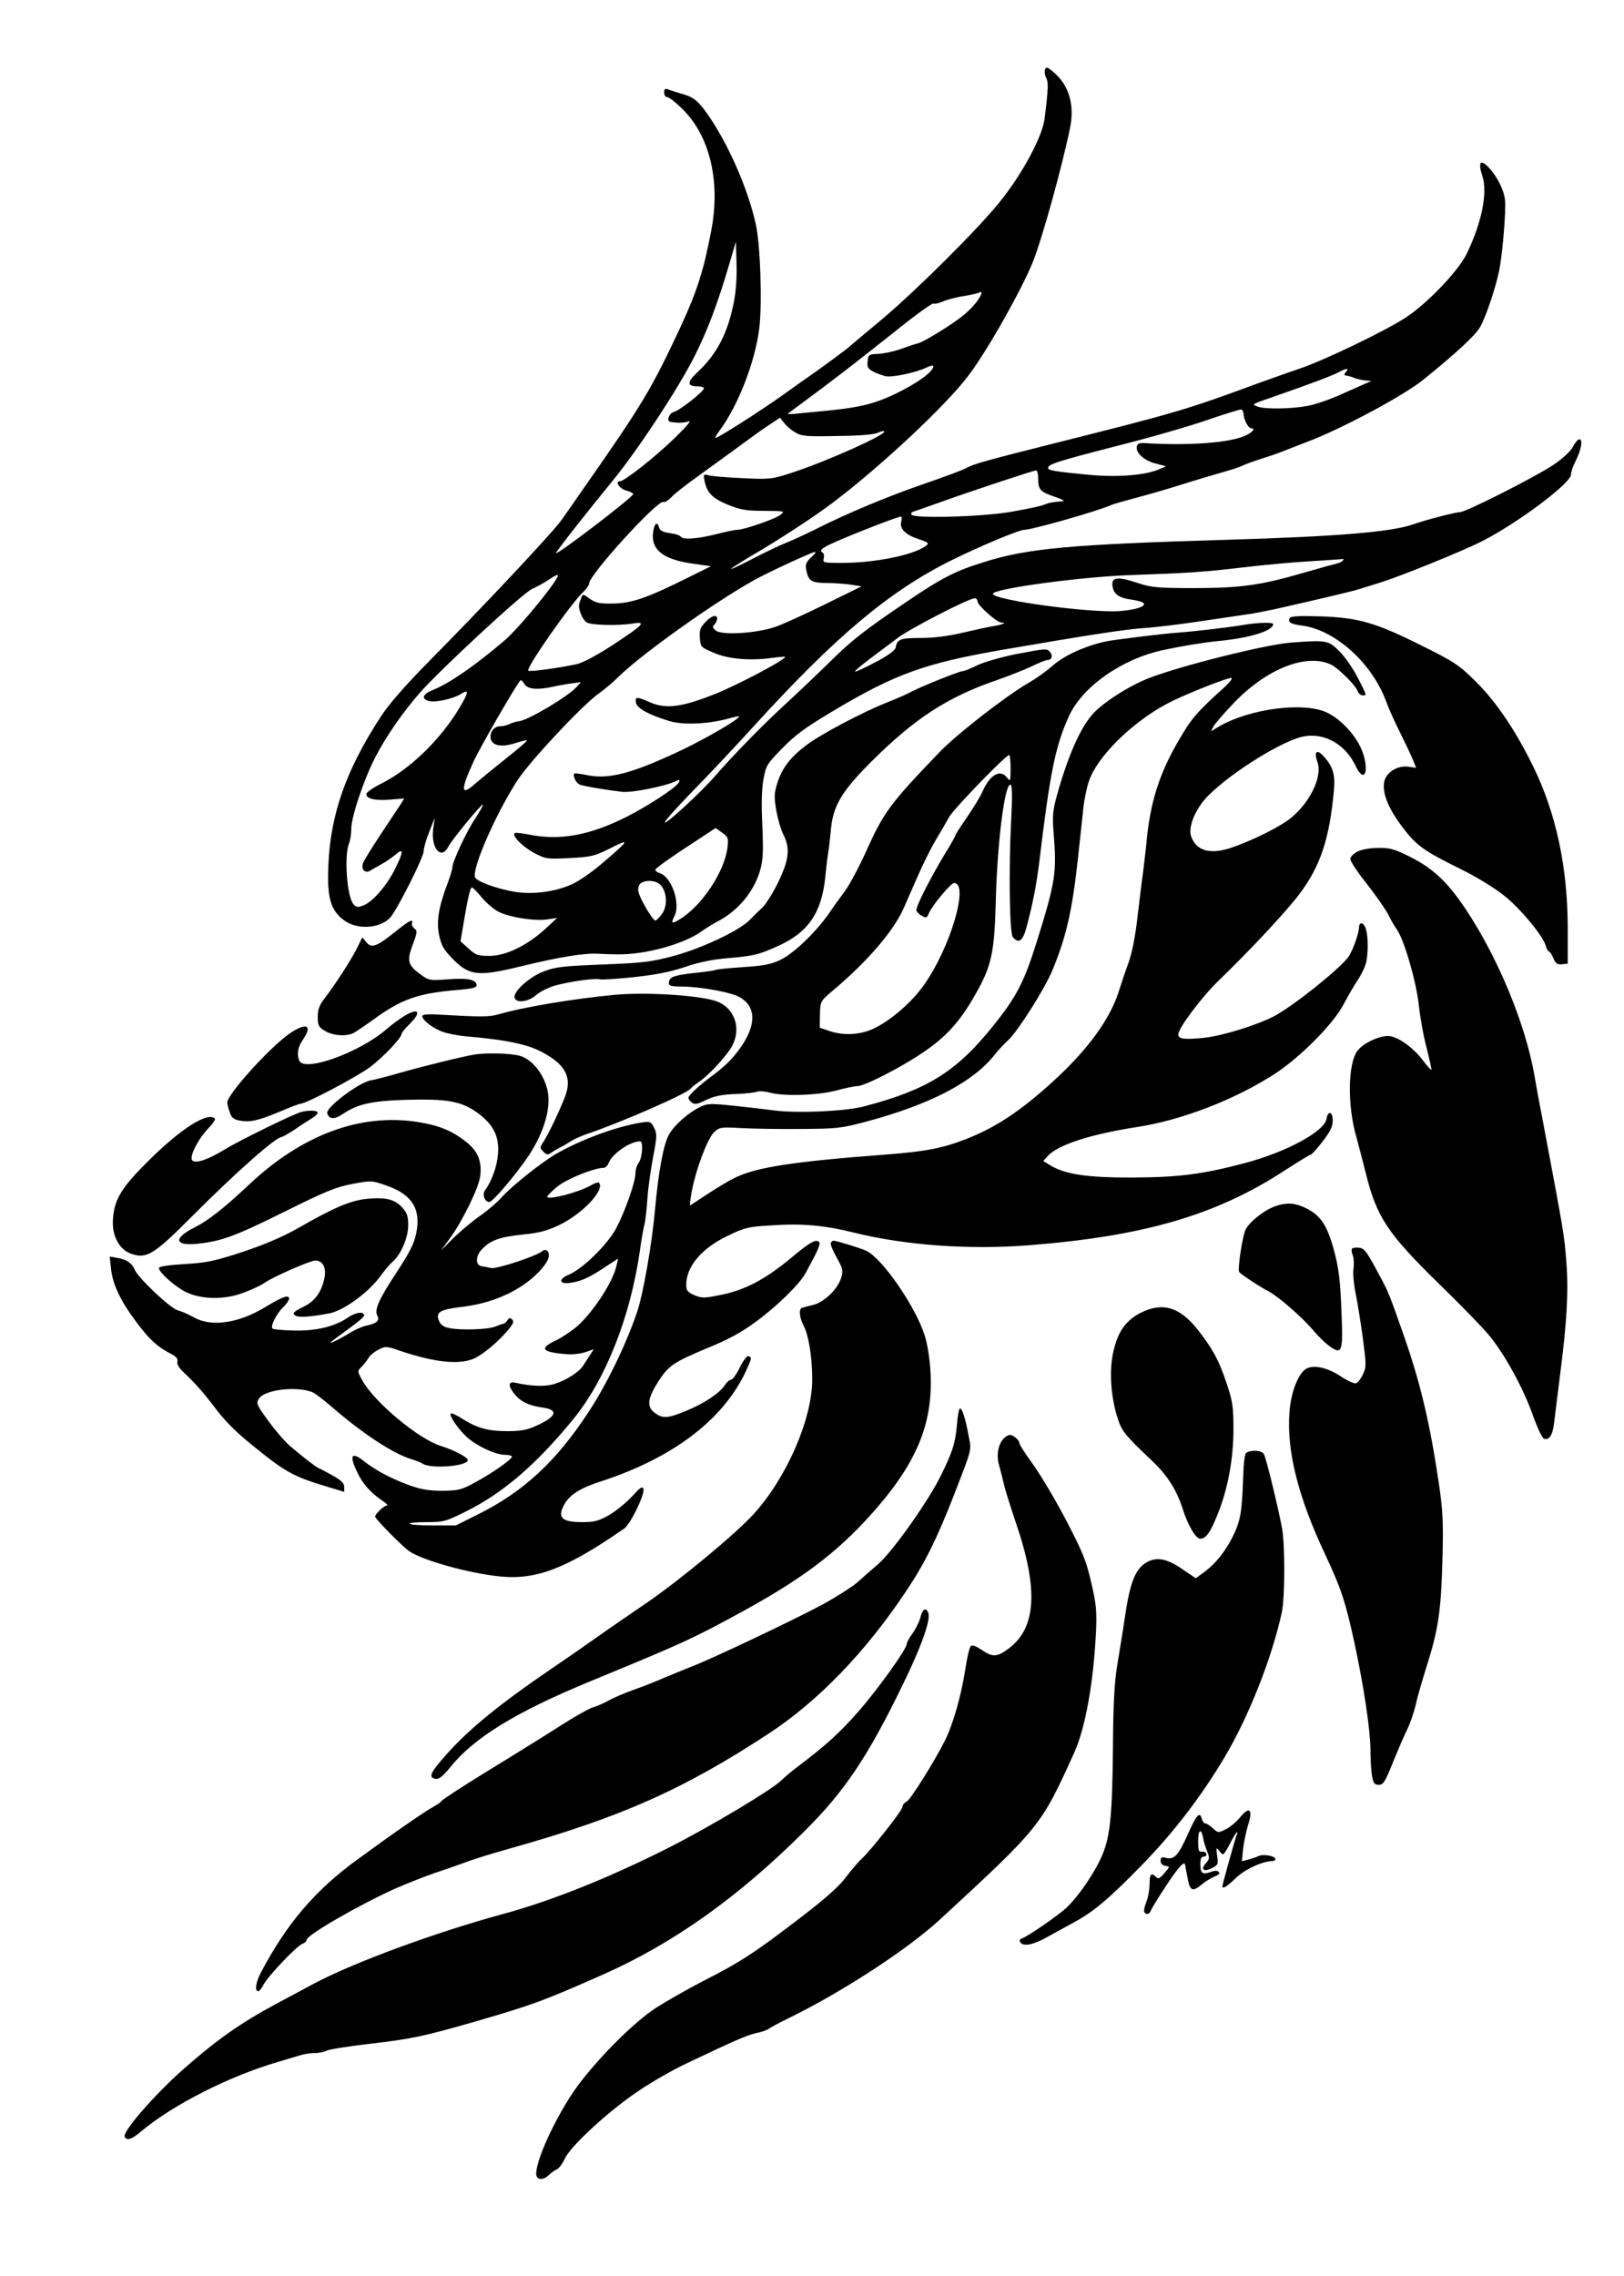 <?xml version="1.0" standalone="no"?>
<!DOCTYPE svg PUBLIC "-//W3C//DTD SVG 20010904//EN"
 "http://www.w3.org/TR/2001/REC-SVG-20010904/DTD/svg10.dtd">
<svg version="1.0" xmlns="http://www.w3.org/2000/svg"
 width="736pt" height="1031pt" viewBox="0 0 736 1031"
 preserveAspectRatio="xMidYMid meet">
<g transform="translate(0,1031) scale(0.1,-0.1)"
fill="#000000" stroke="none">
<path d="M4736 9994 c-3 -8 -1 -25 5 -36 11 -20 10 -51 -7 -186 -10 -81 -101
-251 -205 -379 -102 -126 -373 -395 -529 -527 -80 -66 -147 -123 -150 -126 -6
-7 -145 -109 -176 -130 -12 -8 -66 -46 -120 -85 -111 -79 -307 -204 -313 -199
-1 1 8 18 22 36 83 113 159 309 178 460 14 115 5 387 -17 478 -37 162 -126
363 -219 495 -44 62 -64 77 -125 93 -19 6 -43 13 -52 17 -14 5 -18 2 -18 -14
0 -12 6 -21 14 -21 8 0 39 -24 68 -53 124 -121 174 -327 132 -548 -33 -177
-64 -276 -137 -434 -132 -283 -173 -353 -437 -730 -38 -55 -85 -122 -104 -149
-37 -54 -362 -400 -608 -648 -101 -103 -175 -187 -210 -241 -169 -257 -240
-473 -241 -727 -1 -109 19 -161 74 -200 59 -43 161 -36 207 13 30 32 152 273
152 301 0 13 11 52 25 87 l25 64 -7 -53 c-10 -86 37 -139 69 -77 17 33 151
195 156 190 3 -2 -13 -30 -34 -62 -40 -60 -104 -197 -104 -223 0 -8 -9 -38
-20 -67 -42 -111 -53 -176 -40 -238 10 -48 20 -66 63 -110 75 -76 115 -80 317
-30 158 38 269 57 333 55 34 -2 76 -3 92 -3 128 -3 309 47 390 108 17 12 46
30 65 40 93 47 167 135 195 233 13 45 15 81 10 201 -5 97 -3 168 5 211 11 61
16 69 78 133 68 70 108 99 242 179 277 165 413 214 760 274 383 66 549 92 645
99 50 3 162 17 250 30 88 13 183 27 210 31 28 3 86 15 130 24 191 43 352 81
380 90 17 5 62 19 100 31 90 28 370 141 459 186 162 82 406 264 406 304 0 11
8 36 19 57 27 53 36 102 19 102 -7 0 -20 -15 -29 -33 -9 -19 -44 -52 -85 -80
-73 -51 -400 -217 -428 -217 -19 0 -155 -35 -211 -55 -99 -35 -342 -55 -840
-70 -714 -21 -909 -39 -1105 -101 -130 -40 -192 -72 -350 -179 -195 -132 -249
-174 -356 -280 -50 -49 -138 -133 -195 -185 -101 -93 -230 -224 -318 -325 -65
-75 -221 -218 -228 -211 -4 3 52 66 123 139 71 72 196 205 277 294 373 410
616 614 897 754 127 63 308 139 332 139 34 0 334 85 393 112 11 5 61 19 110
32 50 13 144 40 210 61 66 21 152 46 190 57 39 11 78 24 89 30 10 5 53 21 95
34 42 13 85 29 96 34 11 4 52 20 90 35 155 57 440 209 533 283 149 120 240
204 260 241 29 51 78 200 90 276 13 77 27 250 23 295 -3 45 -33 106 -72 149
-39 42 -52 28 -31 -36 25 -76 -3 -213 -71 -353 -39 -79 -180 -226 -277 -289
-92 -60 -368 -193 -475 -229 -49 -17 -135 -47 -190 -67 -328 -121 -368 -133
-930 -274 -306 -77 -364 -93 -395 -111 -14 -8 -99 -40 -190 -71 -171 -59 -357
-137 -495 -207 -44 -22 -105 -50 -135 -62 -30 -12 -97 -44 -149 -71 -52 -27
-95 -48 -97 -46 -2 2 35 25 81 53 134 78 289 179 378 246 221 167 517 444 617
578 87 115 242 391 292 516 43 109 132 431 168 607 21 105 -7 196 -80 254 -24
20 -29 21 -34 7z m-1411 -1057 c-28 -139 -77 -232 -164 -313 -48 -45 -48 -64
0 -64 16 0 29 -4 29 -9 0 -14 -110 -101 -136 -107 -22 -6 -35 -42 -16 -45 34
-6 61 -5 82 2 16 6 -5 -19 -60 -73 -88 -86 -230 -198 -250 -198 -25 0 -3 -34
28 -42 17 -5 32 -12 32 -16 -1 -14 -350 -281 -350 -267 0 7 144 190 258 329
115 141 298 419 371 565 57 113 105 241 152 401 l34 115 3 -100 c2 -63 -3
-129 -13 -178z m1105 11 c-12 -18 -42 -49 -66 -68 -52 -42 -179 -120 -203
-125 -9 -2 -43 -13 -76 -25 -33 -12 -80 -22 -105 -23 -43 -2 -45 -3 -48 -34
-3 -26 2 -34 25 -46 15 -8 41 -17 56 -21 30 -7 143 17 190 41 15 7 27 9 27 4
0 -24 -71 -76 -166 -122 -107 -52 -175 -67 -364 -84 -41 -4 -87 -8 -102 -10
-16 -1 -28 -1 -28 0 0 1 33 26 73 55 134 99 231 174 405 312 95 77 177 136
182 133 5 -3 24 1 42 9 18 8 62 20 97 25 35 6 66 13 69 16 3 3 7 3 10 0 3 -2
-5 -19 -18 -37z m1670 -323 c-9 -10 -9 -15 -1 -16 14 -2 22 -4 41 -12 8 -3 29
-8 45 -10 l30 -3 -30 -13 c-16 -7 -68 -30 -115 -51 -47 -21 -112 -43 -145 -49
-78 -14 -193 -15 -225 -3 -28 11 -32 9 75 46 161 56 262 94 290 109 38 20 51
21 35 2z m-464 -191 c1 -26 22 -64 34 -64 21 0 8 -17 -25 -33 -69 -33 -262
-47 -460 -34 -22 1 -30 -3 -33 -16 -6 -28 34 -64 86 -77 l47 -12 -30 -13 c-63
-28 -189 -38 -318 -26 -157 15 -187 20 -187 31 0 17 37 29 312 100 151 38 338
92 414 119 76 26 144 47 149 46 6 -1 10 -10 11 -21z m-2033 -82 c29 -18 48
-20 193 -17 102 1 169 7 183 15 13 6 25 9 28 6 14 -13 -260 -136 -417 -187
-92 -30 -99 -31 -225 -25 -71 3 -141 9 -154 13 -23 6 -24 4 -18 -25 11 -54 35
-79 105 -108 57 -23 82 -28 164 -28 95 -1 97 -1 75 -18 -23 -19 -166 -68 -196
-68 -10 0 -53 -9 -96 -20 -84 -21 -150 -26 -160 -11 -3 6 -25 13 -49 16 -34 5
-46 12 -50 28 -8 31 -24 10 -27 -34 -5 -72 51 -114 179 -132 l84 -12 -107 -53
c-183 -91 -250 -114 -335 -116 -64 -1 -80 3 -108 22 -34 25 -31 26 -47 -23 -6
-22 15 -74 35 -85 22 -12 140 -15 204 -5 68 11 57 -2 -86 -96 -77 -50 -136
-81 -166 -88 -86 -18 -212 -35 -218 -29 -11 12 195 307 250 357 14 14 26 31
26 38 0 39 310 379 336 369 7 -3 24 8 39 24 15 16 64 54 109 86 44 32 122 88
171 124 50 37 117 86 150 108 l60 40 18 -23 c10 -13 32 -33 50 -43z m1102
-212 c1 -49 9 -58 77 -81 40 -14 47 -19 28 -20 -45 -4 -55 -6 -80 -16 -14 -6
-82 -20 -151 -32 -138 -23 -449 -31 -449 -11 0 6 1 10 3 10 1 0 54 19 117 41
138 50 431 147 445 148 6 1 10 -17 10 -39z m-621 -195 c-7 -30 21 -58 76 -76
51 -17 53 -20 33 -34 -60 -41 -231 -75 -380 -75 -80 0 -85 1 -80 20 3 11 1 23
-4 26 -20 12 -4 24 89 63 101 43 251 100 265 101 4 0 5 -11 1 -25z m-409 -161
c-22 -21 -26 -31 -21 -56 10 -50 22 -58 95 -59 36 0 86 -4 111 -8 l45 -7 -165
-81 c-91 -45 -194 -92 -230 -104 -85 -28 -236 -37 -265 -16 -16 13 -18 18 -7
28 6 7 12 19 12 26 0 22 -25 15 -54 -16 -22 -23 -27 -36 -24 -71 3 -41 4 -42
63 -67 66 -29 166 -37 265 -23 30 4 57 6 58 5 10 -9 -211 -126 -318 -169 -152
-60 -222 -69 -295 -37 -60 26 -67 26 -63 -1 3 -25 54 -54 147 -83 61 -20 175
-16 269 9 28 8 52 13 52 11 0 -13 -148 -99 -259 -152 -226 -107 -332 -135
-431 -114 -29 6 -55 9 -57 7 -9 -9 8 -44 24 -50 17 -7 117 -24 193 -33 44 -5
198 26 244 49 14 8 17 7 14 -4 -7 -21 -134 -105 -238 -158 -169 -85 -304 -109
-445 -80 -31 6 -59 9 -63 6 -12 -13 37 -62 89 -90 52 -27 58 -28 160 -23 97 5
113 9 178 41 102 52 97 43 -35 -69 -43 -37 -103 -78 -133 -91 -75 -34 -176
-47 -257 -34 -80 13 -174 47 -181 66 -15 39 94 288 192 439 57 88 300 347 372
396 24 17 63 50 86 73 100 99 427 333 611 436 62 35 265 129 280 130 5 0 -3
-12 -19 -26z m2411 -13 c-3 -5 -16 -11 -28 -14 -13 -3 -79 -21 -148 -41 -194
-57 -289 -70 -500 -70 -163 0 -193 3 -250 22 -101 34 -129 28 -116 -23 7 -29
34 -45 83 -51 20 -3 43 -8 51 -13 26 -14 -24 -33 -102 -39 -135 -10 -576 50
-576 78 0 23 396 77 625 85 259 9 335 14 510 35 94 11 233 24 310 28 77 5 141
9 143 10 2 1 1 -2 -2 -7z m-3577 -103 c-59 -84 -173 -217 -221 -258 -132 -113
-252 -196 -325 -225 -48 -19 -56 -41 -18 -51 30 -7 110 11 143 32 39 25 37 9
-6 -63 -85 -142 -221 -274 -347 -339 -41 -20 -75 -43 -75 -51 0 -21 40 -31
109 -25 l63 5 -18 -29 c-11 -16 -51 -77 -91 -137 -39 -59 -75 -117 -78 -128
-9 -28 10 -47 33 -33 9 6 33 19 52 30 19 10 47 30 63 43 37 33 36 12 -3 -66
-37 -74 -99 -146 -140 -163 -27 -11 -34 -11 -47 3 -30 29 -44 216 -22 274 6
15 11 45 11 67 -1 53 58 229 110 328 47 91 123 201 200 289 88 101 468 453
509 471 21 9 55 28 76 42 20 14 39 24 41 21 2 -2 -6 -19 -19 -37z m1921 -82
c0 -18 88 -96 108 -96 27 0 7 -9 -34 -16 -21 -3 -85 -17 -141 -30 -68 -16
-133 -24 -192 -24 -91 0 -105 -5 -112 -44 -3 -13 -36 -37 -98 -69 -51 -27 -90
-44 -86 -38 3 7 46 41 93 76 48 36 92 68 97 73 49 39 325 182 353 182 6 0 12
-6 12 -14z m-2052 -376 c14 -22 58 -26 127 -11 22 5 60 12 84 15 l44 6 -19
-21 c-39 -44 -220 -151 -261 -156 -12 -1 -31 -7 -42 -12 -11 -6 -31 -11 -45
-11 -29 0 -50 -31 -41 -60 9 -29 51 -35 108 -17 28 9 53 15 55 13 2 -3 -41
-39 -95 -82 -54 -43 -115 -93 -136 -111 -69 -62 -72 -37 -11 97 35 75 205 368
214 369 3 1 11 -8 18 -19z m919 -739 c-13 -111 -121 -271 -221 -328 -32 -19
-36 -16 -19 18 28 56 -13 177 -67 194 -11 3 -20 10 -20 15 0 6 61 50 136 99
l137 90 30 -21 c27 -19 29 -25 24 -67z m-303 -170 c29 -32 32 -94 7 -130 -13
-17 -26 -31 -31 -31 -11 0 -68 95 -76 128 -4 12 -1 29 6 37 18 21 73 19 94 -4z
m-811 -56 c21 -25 55 -54 76 -65 50 -25 161 -43 220 -35 l46 7 -55 -51 c-81
-74 -178 -121 -251 -121 -53 0 -63 3 -95 33 l-37 33 12 70 c20 122 32 174 40
174 4 0 24 -20 44 -45z"/>
<path d="M5846 7511 c-12 -19 2 -28 56 -35 149 -20 315 -169 379 -341 12 -33
41 -98 65 -145 23 -47 49 -101 57 -121 l15 -37 -36 5 c-52 7 -106 -30 -110
-76 -5 -51 22 -116 84 -198 64 -84 94 -106 268 -192 69 -34 152 -85 194 -119
75 -60 177 -184 188 -228 3 -13 10 -24 14 -24 4 0 13 -14 20 -31 10 -24 18
-29 39 -27 l26 3 0 165 c-1 274 -53 515 -155 725 -83 169 -169 296 -264 390
-74 73 -95 87 -246 162 -207 103 -283 125 -456 131 -90 3 -134 1 -138 -7z"/>
<path d="M5640 7480 c-64 -11 -222 -30 -305 -36 -68 -5 -280 -31 -320 -39 -96
-20 -194 -65 -245 -111 -25 -22 -74 -58 -110 -78 -104 -61 -322 -230 -403
-314 -223 -232 -252 -271 -332 -449 -31 -69 -74 -149 -94 -177 -21 -28 -55
-75 -75 -105 -60 -85 -156 -177 -215 -207 -45 -22 -74 -28 -173 -35 -65 -4
-122 -10 -126 -13 -4 -2 -36 -7 -72 -11 -110 -11 -135 -19 -138 -42 -3 -19 2
-21 60 -22 86 -1 223 -26 262 -49 82 -48 73 -145 -26 -264 -21 -26 -63 -64
-91 -84 -63 -46 -117 -95 -117 -107 0 -6 7 -15 16 -22 13 -9 24 -7 55 8 47 23
76 29 159 32 36 2 72 6 82 10 9 3 33 2 55 -4 63 -18 219 -13 302 9 41 11 84
20 96 20 33 0 193 82 293 149 109 73 172 142 241 264 75 130 88 191 94 428 7
272 42 540 68 524 6 -4 7 -60 2 -153 -12 -224 -8 -519 7 -537 27 -32 46 -18
63 48 29 109 44 189 57 292 49 408 73 525 134 660 61 134 238 259 426 300 83
18 180 34 250 41 145 14 249 46 250 77 0 9 -70 7 -130 -3z m-1060 -652 c0 -55
-2 -60 -14 -43 -31 43 -78 18 -112 -58 -10 -23 -42 -76 -71 -118 -29 -42 -53
-79 -53 -83 0 -3 -17 -34 -38 -68 -74 -121 -144 -259 -139 -273 3 -7 15 -19
27 -25 17 -9 22 -7 29 12 15 36 100 138 115 138 70 0 -18 -297 -139 -465 -54
-76 -150 -159 -225 -194 -63 -30 -139 -33 -205 -10 l-40 14 1 60 c2 59 2 60
55 105 159 133 278 272 324 375 12 28 42 95 66 150 24 55 60 127 80 160 20 33
47 80 61 105 23 39 256 280 272 280 3 0 6 -28 6 -62z"/>
<path d="M5850 7399 c-111 -8 -496 -104 -641 -160 -91 -35 -212 -112 -258
-165 -57 -64 -114 -196 -163 -374 -17 -63 -19 -90 -13 -165 15 -177 8 -221
-76 -490 -59 -187 -91 -249 -202 -387 -164 -203 -295 -285 -582 -360 -88 -23
-314 -32 -415 -17 -30 4 -108 13 -173 20 -106 11 -121 11 -153 -5 -53 -25
-119 -83 -142 -125 -25 -44 -48 -168 -63 -336 -14 -159 -55 -394 -84 -475 -51
-148 -140 -330 -221 -451 -144 -219 -290 -354 -490 -455 l-108 -54 -102 0
c-57 0 -105 3 -107 8 -3 4 32 7 76 7 78 0 87 3 178 48 168 83 319 213 486 417
147 179 260 464 303 765 6 44 15 96 20 115 5 19 11 73 14 120 3 47 15 132 26
189 18 94 18 106 4 133 -14 28 -18 29 -57 23 -114 -18 -271 -76 -387 -142 -65
-38 -199 -144 -245 -195 -22 -25 -67 -63 -100 -86 -33 -23 -86 -67 -119 -99
l-58 -58 39 53 c56 75 132 229 139 283 9 65 -9 112 -59 153 -66 53 -123 77
-221 93 -260 42 -526 -56 -766 -282 -115 -108 -186 -164 -248 -195 -98 -49
-92 -85 13 -74 110 12 168 33 392 144 189 94 236 113 310 127 86 16 88 16 156
-8 115 -40 156 -106 133 -217 -9 -45 -30 -86 -87 -173 -83 -126 -103 -172 -89
-199 12 -22 -2 -35 -50 -45 -19 -4 -50 -18 -70 -30 -19 -12 -51 -30 -70 -39
-40 -19 -35 -15 67 60 35 25 63 49 63 54 0 21 -35 17 -73 -8 -61 -42 -146 -62
-249 -59 -47 1 -90 5 -93 9 -11 10 19 69 49 97 14 14 26 31 26 38 0 20 -31 9
-106 -37 -124 -75 -248 -93 -328 -46 -23 13 -54 26 -69 30 -34 8 -180 146
-197 185 -12 30 -38 47 -84 54 l-29 5 6 -54 c7 -70 42 -145 110 -236 59 -81
100 -119 157 -148 28 -14 37 -24 34 -38 -4 -11 8 -30 33 -53 44 -41 84 -86
132 -149 49 -66 98 -115 176 -178 149 -121 184 -140 333 -185 l82 -25 0 22 c0
17 -13 30 -52 52 -29 16 -57 31 -63 33 -13 5 -79 56 -132 102 -23 20 -67 71
-98 114 -53 73 -55 78 -41 100 26 40 169 57 241 29 11 -4 49 -33 85 -64 141
-122 279 -214 365 -240 22 -7 45 -16 50 -20 35 -25 205 -12 205 16 0 13 -66
47 -122 64 -101 31 -302 199 -356 297 -23 42 -23 42 -3 62 11 11 24 28 30 38
5 11 25 28 44 38 34 18 36 18 103 -5 153 -51 263 -63 330 -35 39 16 114 78
158 132 22 26 26 37 17 46 -9 9 -14 8 -21 -3 -5 -8 -13 -15 -17 -16 -4 0 -21
-6 -38 -13 -33 -14 -162 -18 -214 -6 -22 5 -35 15 -42 33 -15 38 4 50 104 62
102 12 193 44 269 93 58 37 112 93 123 127 9 28 -9 48 -28 32 -26 -22 -208
-82 -231 -76 -12 3 -31 6 -42 8 -31 4 -30 48 3 80 39 39 79 53 185 64 72 7
108 17 163 43 107 52 209 161 179 192 -3 3 -20 -3 -37 -13 -56 -32 -197 -68
-197 -51 0 5 21 25 46 46 41 34 167 85 210 85 8 0 18 10 23 23 17 42 97 97
142 97 15 0 10 -75 -6 -96 -8 -10 -15 -32 -15 -47 0 -41 -46 -171 -87 -250
-40 -75 -152 -185 -217 -212 -43 -18 -43 -41 0 -37 50 5 89 21 158 67 l67 44
-7 -32 c-15 -71 -101 -204 -175 -272 -25 -22 -68 -51 -96 -65 -81 -38 -70 -55
42 -64 27 -3 67 2 88 9 l38 13 -17 -26 c-10 -15 -24 -37 -31 -48 -18 -29 -78
-67 -130 -83 -40 -13 -103 -11 -176 5 -34 8 -36 -12 -6 -50 28 -35 65 -53 127
-62 77 -10 65 -42 -33 -85 -37 -17 -69 -22 -125 -22 -86 0 -136 13 -203 55
-26 17 -50 28 -54 25 -9 -9 35 -73 74 -108 47 -41 129 -79 171 -79 17 0 32 -4
32 -8 0 -13 -89 -75 -165 -116 -63 -35 -76 -38 -150 -39 -62 0 -96 6 -150 25
-82 30 -154 68 -208 111 -54 42 -65 25 -29 -50 26 -56 61 -95 122 -136 13 -9
19 -17 13 -17 -12 0 -53 -38 -53 -50 0 -10 124 -136 155 -157 63 -42 266 -99
410 -114 165 -17 303 36 564 217 29 20 95 158 87 180 -5 13 -16 5 -52 -35 -25
-27 -71 -65 -102 -83 -49 -28 -67 -33 -124 -33 -84 0 -108 17 -89 63 23 55 70
88 176 122 327 107 554 280 656 500 26 57 27 61 12 67 -7 3 -24 -19 -40 -51
-15 -31 -33 -56 -40 -56 -7 0 -20 -12 -29 -26 -24 -36 -97 -84 -177 -116 -82
-34 -106 -35 -142 -6 -35 27 -30 64 19 141 46 71 68 86 223 151 94 38 154 71
219 119 96 70 201 173 226 222 9 17 28 52 42 79 14 27 23 52 20 57 -12 20 -41
5 -132 -72 -115 -95 -208 -144 -317 -165 -73 -15 -84 -15 -118 -1 -31 14 -37
21 -37 47 0 82 69 165 186 221 78 38 93 42 197 48 140 10 242 1 379 -33 230
-57 521 -78 788 -57 526 41 853 137 1164 340 60 39 113 71 117 71 4 0 28 27
53 59 35 46 46 68 46 96 0 40 -22 46 -28 7 -9 -57 -182 -151 -372 -201 -189
-50 -295 -64 -505 -65 -205 -1 -307 14 -375 55 l-32 20 22 24 c47 50 196 98
405 130 202 31 444 125 623 241 114 74 266 227 311 314 19 36 46 83 61 105 15
22 32 55 38 74 13 36 14 121 3 160 -9 33 -31 39 -32 9 -1 -30 -30 -108 -49
-134 -45 -59 -253 -224 -337 -268 -81 -41 -232 -88 -315 -97 -90 -9 -118 -6
-118 15 0 28 104 167 180 241 152 147 310 317 369 395 95 126 136 250 156 466
7 77 -3 112 -50 162 -28 30 -41 15 -24 -31 23 -65 -35 -185 -124 -255 -49 -39
-173 -100 -266 -132 -95 -32 -158 -15 -182 49 -17 42 19 129 76 186 108 109
348 257 439 270 94 15 186 -40 231 -137 9 -21 24 -38 31 -38 22 0 17 69 -10
125 -30 64 -95 131 -154 158 -106 49 -353 16 -491 -66 l-33 -20 12 23 c7 13
50 62 95 109 149 154 330 224 440 169 31 -16 106 -90 116 -115 5 -13 15 -23
24 -23 20 0 21 -3 -22 81 -21 41 -58 94 -83 119 -50 50 -58 51 -220 39z m-300
-201 c-129 -117 -150 -142 -207 -240 -89 -151 -132 -286 -148 -473 -4 -38 -11
-97 -15 -130 -5 -33 -16 -123 -25 -200 -10 -88 -25 -165 -42 -210 -14 -38 -33
-96 -43 -127 -40 -126 -142 -265 -298 -407 -148 -135 -262 -210 -397 -262
-106 -41 -180 -55 -360 -69 -426 -32 -593 -58 -690 -108 -27 -13 -82 -47 -122
-73 -40 -27 -74 -49 -76 -49 -2 0 2 30 9 68 19 98 71 236 100 263 24 23 31 24
122 19 54 -3 176 -5 272 -4 164 1 182 3 295 33 289 77 484 179 581 301 18 23
46 53 63 68 44 41 164 229 201 318 62 149 90 272 115 504 9 80 20 184 25 232
6 51 19 109 33 140 52 117 216 268 371 343 88 42 246 104 266 104 8 0 -5 -18
-30 -41z"/>
<path d="M4600 7346 c-63 -13 -140 -35 -170 -49 -30 -15 -60 -27 -66 -27 -15
0 -178 -65 -229 -91 -21 -12 -73 -34 -115 -51 -111 -44 -297 -142 -365 -193
-74 -56 -110 -103 -132 -172 -15 -47 -15 -63 -5 -124 7 -38 21 -88 32 -109 32
-62 26 -114 -23 -216 -24 -49 -56 -100 -71 -114 -15 -14 -41 -39 -57 -56 -47
-49 -218 -130 -349 -165 -102 -27 -138 -31 -320 -38 -178 -7 -213 -11 -265
-31 -64 -24 -138 -90 -133 -118 5 -27 59 -22 96 9 17 16 56 35 85 44 65 18
180 35 204 29 10 -3 81 2 158 10 100 11 165 24 230 46 62 21 123 34 195 40
116 10 138 15 224 54 138 61 199 150 216 311 5 53 12 106 14 118 3 12 7 54 11
92 9 113 47 178 184 315 199 198 346 293 571 370 52 18 122 46 154 61 33 16
65 29 72 29 20 0 27 19 14 35 -15 19 -19 18 -160 -9z"/>
<path d="M6153 6453 c-20 -10 -33 -24 -33 -35 0 -10 33 -60 74 -111 40 -51 83
-113 96 -137 12 -25 31 -57 41 -71 33 -48 87 -233 99 -341 6 -57 22 -145 36
-197 13 -52 23 -96 21 -97 -2 -2 -19 17 -38 42 -39 53 -104 102 -147 110 -39
8 -123 -29 -150 -66 -44 -58 -46 -249 -5 -390 8 -30 28 -105 43 -165 49 -198
98 -272 331 -500 96 -93 198 -198 226 -232 71 -85 155 -238 199 -361 20 -57
43 -106 51 -109 23 -9 40 16 46 70 3 28 16 126 27 217 31 239 39 379 29 509
-10 132 -9 123 -113 676 -9 44 -23 122 -32 174 -41 234 -166 535 -313 755 -83
123 -146 182 -253 236 -69 34 -89 40 -142 39 -35 0 -75 -7 -93 -16z"/>
<path d="M1791 6089 c-84 -67 -107 -76 -131 -47 l-18 22 -26 -53 c-29 -56 -97
-161 -146 -225 -23 -30 -30 -49 -30 -83 0 -38 4 -46 33 -63 36 -22 97 -26 130
-9 12 7 51 33 87 59 130 95 204 121 388 136 58 5 82 10 82 20 0 26 -38 35
-128 28 -86 -6 -88 -6 -129 24 -55 41 -60 61 -32 134 20 54 21 62 7 72 -8 6
-13 17 -11 24 8 23 -13 12 -76 -39z"/>
<path d="M2790 5804 c-185 -17 -420 -56 -531 -89 -44 -12 -78 -12 -271 -1 -37
3 -70 1 -73 -4 -8 -13 34 -50 81 -70 22 -10 72 -20 110 -24 180 -15 281 -35
349 -71 110 -58 140 -117 104 -207 -25 -64 -72 -163 -96 -200 -17 -26 -17 -29
0 -45 14 -15 20 -15 35 -5 9 7 28 18 42 25 14 7 36 20 50 29 14 9 48 24 75 33
148 50 449 181 465 204 3 4 20 18 39 31 39 27 106 97 140 147 53 79 29 177
-53 214 -66 29 -315 46 -466 33z"/>
<path d="M1825 5703 c-22 -14 -54 -38 -72 -54 -123 -107 -376 -198 -397 -143
-12 31 -6 62 19 98 43 64 12 75 -63 24 -91 -64 -282 -275 -282 -312 0 -7 5
-27 11 -44 8 -25 18 -33 45 -38 47 -9 86 0 183 41 45 19 87 35 92 35 26 0 264
126 320 169 61 48 139 130 139 148 0 5 16 24 35 43 60 58 41 79 -30 33z"/>
<path d="M2150 5533 c-55 -9 -241 -55 -335 -82 -55 -16 -116 -32 -135 -35 -53
-9 -206 -124 -197 -149 9 -28 33 -29 71 -3 67 45 129 59 286 64 186 5 248 -6
320 -56 75 -54 103 -107 97 -188 -4 -56 -28 -124 -59 -166 -14 -19 -1 -53 19
-53 16 0 121 124 179 210 71 108 103 219 85 297 -16 72 -69 139 -124 155 -40
12 -153 15 -207 6z"/>
<path d="M1365 5273 c-32 -8 -284 -131 -345 -169 -77 -47 -135 -67 -149 -50
-14 17 27 97 75 147 19 19 31 38 28 42 -33 32 -155 -46 -302 -192 -120 -119
-154 -173 -160 -263 -6 -75 29 -140 84 -158 70 -23 102 -3 279 175 198 198
376 355 402 355 4 0 30 15 58 33 27 19 62 41 78 51 15 9 27 21 27 26 0 10 -39
12 -75 3z"/>
<path d="M1659 4879 c-72 -8 -146 -39 -313 -135 -66 -37 -150 -73 -247 -105
-128 -42 -161 -49 -263 -55 -77 -5 -116 -11 -116 -18 0 -19 71 -82 119 -107
70 -36 178 -38 264 -5 38 14 81 34 96 45 36 26 207 101 230 101 33 0 50 -31
42 -76 -12 -63 -42 -106 -89 -130 -54 -27 -60 -33 -42 -44 15 -9 70 -5 154 11
62 12 173 92 226 163 20 28 47 60 60 71 38 34 70 109 70 165 0 40 -5 56 -27
80 -34 38 -77 48 -164 39z"/>
<path d="M5777 4845 c-49 -18 -114 -69 -132 -105 -14 -28 -37 -178 -29 -192 7
-10 90 -65 132 -87 45 -23 157 -121 207 -181 21 -25 53 -56 72 -69 56 -40 61
-25 52 169 -5 131 -12 187 -33 265 -31 114 -60 159 -127 192 -51 25 -89 27
-142 8z"/>
<path d="M3765 4680 c-3 -5 9 -34 26 -65 29 -52 31 -60 21 -94 -16 -51 -76
-109 -126 -122 -23 -5 -46 -12 -51 -13 -16 -5 -12 -46 7 -81 23 -44 39 -142
39 -244 0 -179 -116 -445 -265 -609 -82 -90 -328 -294 -480 -399 -78 -53 -184
-126 -236 -163 -52 -37 -140 -98 -195 -135 -241 -164 -382 -279 -485 -396 -72
-81 -80 -102 -44 -107 14 -2 33 14 64 52 107 134 298 251 635 390 418 172 463
192 693 318 263 144 418 260 571 428 213 235 291 417 278 655 -3 59 -14 127
-26 165 -41 131 -194 352 -265 384 -28 13 -136 46 -149 46 -3 0 -8 -4 -12 -10z"/>
<path d="M6128 4654 c-4 -3 -3 -17 3 -31 5 -13 6 -41 3 -61 -3 -20 1 -68 9
-107 8 -38 23 -130 33 -203 16 -124 17 -134 1 -167 -9 -20 -23 -38 -31 -41 -8
-3 -39 11 -69 31 -61 40 -122 54 -157 35 -35 -19 -70 -107 -76 -196 -14 -174
39 -385 161 -644 74 -158 93 -216 134 -405 42 -196 71 -388 72 -481 0 -44 3
-97 7 -119 6 -33 11 -40 31 -40 20 0 29 14 65 105 24 58 52 124 64 147 12 24
29 73 38 110 8 38 31 115 49 173 53 166 66 253 72 480 5 177 2 225 -16 350
-42 282 -85 461 -164 685 -58 165 -64 179 -91 231 -73 138 -81 149 -107 152
-13 2 -28 0 -31 -4z"/>
<path d="M5169 4363 c-67 -35 -103 -85 -123 -175 -19 -81 -13 -193 15 -289 21
-71 32 -85 163 -209 67 -64 109 -130 136 -215 23 -73 59 -135 79 -135 27 0 46
27 80 112 46 114 71 250 71 385 0 102 -4 126 -31 207 -35 105 -63 156 -131
243 -82 103 -159 126 -259 76z"/>
<path d="M4337 3857 c-7 -83 -21 -127 -74 -233 -55 -113 -219 -344 -283 -399
-30 -26 -74 -64 -97 -85 -24 -20 -93 -64 -155 -98 -132 -71 -506 -248 -593
-281 -33 -13 -89 -36 -125 -51 -36 -16 -99 -41 -140 -55 -41 -15 -93 -37 -115
-50 -22 -12 -53 -25 -68 -29 -15 -4 -83 -42 -150 -85 -67 -43 -215 -135 -330
-205 -114 -70 -207 -131 -207 -135 0 -3 -17 -15 -37 -26 -37 -20 -172 -113
-343 -238 -191 -139 -319 -288 -437 -511 -23 -43 -30 -86 -13 -86 5 0 17 14
25 31 21 39 151 176 176 184 10 4 19 12 19 18 0 22 241 160 401 232 53 23 134
55 180 71 46 15 111 38 144 50 33 13 119 39 190 59 507 142 791 268 1180 523
224 147 437 368 620 642 86 128 142 241 222 447 80 207 76 191 63 258 -14 77
-29 125 -39 125 -5 0 -11 -33 -14 -73z"/>
<path d="M4547 3792 c-24 -26 -32 -77 -19 -120 6 -20 15 -57 21 -82 5 -25 30
-103 54 -175 105 -305 94 -482 -35 -575 -50 -37 -71 -37 -120 -3 -26 17 -42
23 -49 16 -5 -5 -17 -54 -25 -109 -18 -116 -56 -249 -92 -319 -49 -98 -155
-266 -173 -276 -11 -5 -19 -16 -19 -24 0 -15 -143 -197 -185 -235 -15 -14 -47
-51 -71 -83 -29 -40 -93 -97 -203 -181 -204 -157 -275 -204 -441 -288 -74 -38
-173 -95 -220 -125 -93 -62 -235 -201 -335 -329 -95 -120 -205 -347 -205 -421
0 -29 32 -31 58 -5 10 10 26 21 35 25 9 3 26 25 37 49 27 59 206 222 339 310
58 39 151 92 206 118 226 108 281 131 324 141 25 5 50 14 57 20 6 5 43 25 82
44 245 119 543 313 692 450 456 421 457 422 609 757 50 112 86 312 98 543 4
95 2 126 -21 224 -22 97 -37 136 -111 278 -47 91 -115 205 -150 255 -36 49
-65 94 -65 100 0 14 -27 38 -43 38 -8 0 -21 -8 -30 -18z"/>
<path d="M5648 3729 c-7 -4 -12 -48 -14 -111 -5 -153 -12 -197 -45 -264 -36
-73 -79 -126 -131 -165 l-39 -28 -59 40 c-72 50 -121 59 -168 29 -47 -29 -71
-91 -93 -239 -10 -69 -27 -171 -36 -226 -12 -74 -18 -170 -19 -365 -3 -309
-12 -402 -46 -487 -30 -75 -104 -186 -162 -242 -36 -35 -179 -134 -209 -144
-6 -2 -7 -9 -3 -15 13 -21 59 -12 121 23 33 18 87 48 120 66 89 47 166 112
315 266 139 143 261 301 368 480 111 185 218 457 262 663 13 66 14 291 1 373
-14 79 -71 318 -83 340 -9 17 -56 21 -80 6z"/>
<path d="M4171 2982 c-6 -21 -22 -53 -36 -72 -14 -19 -25 -39 -25 -45 0 -24
-129 -204 -219 -307 -85 -97 -148 -154 -271 -247 -25 -18 -61 -48 -80 -67 -48
-45 -323 -209 -510 -304 -272 -137 -529 -240 -750 -300 -306 -83 -681 -221
-860 -317 -47 -25 -123 -66 -170 -91 -160 -86 -268 -162 -420 -296 -131 -116
-278 -285 -265 -306 11 -18 33 -11 78 28 142 118 395 247 617 312 41 12 88 26
104 31 16 5 44 9 63 9 19 0 43 5 54 11 11 6 96 19 187 30 198 23 247 33 497
105 254 74 297 90 571 211 319 142 612 351 910 648 182 181 287 337 446 665
84 172 127 293 115 324 -11 27 -26 18 -36 -22z"/>
<path d="M5617 2074 c-16 -19 -44 -42 -63 -51 -32 -16 -35 -16 -57 5 -13 12
-28 22 -34 22 -6 0 -13 9 -16 20 -9 36 -24 21 -62 -65 -44 -99 -63 -120 -100
-111 -20 5 -25 3 -25 -13 0 -12 8 -21 22 -23 21 -3 21 -3 -5 -33 -20 -24 -28
-28 -38 -17 -22 21 -29 13 -29 -33 0 -25 -7 -62 -15 -81 -8 -20 -12 -40 -9
-45 9 -15 24 -10 31 9 4 9 33 58 66 107 54 83 85 118 88 98 1 -4 2 -12 3 -18
1 -5 6 -29 10 -52 10 -49 23 -53 64 -18 16 13 42 29 57 35 19 7 25 14 18 21
-6 6 -19 6 -37 -1 -36 -13 -46 -6 -46 36 0 24 4 34 16 34 9 0 14 6 11 13 -2 6
-11 11 -21 9 -13 -2 -16 6 -16 48 0 53 14 61 23 13 2 -16 11 -42 18 -60 11
-28 11 -34 -5 -52 -26 -29 -12 -42 25 -24 29 15 31 18 25 57 -5 36 -4 39 8 24
7 -10 16 -18 19 -18 4 0 18 23 32 50 14 28 28 50 31 50 3 0 3 -4 0 -8 -5 -9
-66 -227 -66 -237 0 -14 22 0 62 39 41 39 121 76 167 76 6 0 11 4 11 9 0 14
-56 24 -77 13 -10 -5 -31 -12 -47 -16 l-28 -7 6 58 c4 32 14 79 22 105 24 74
6 89 -39 32z"/>
</g>
</svg>
